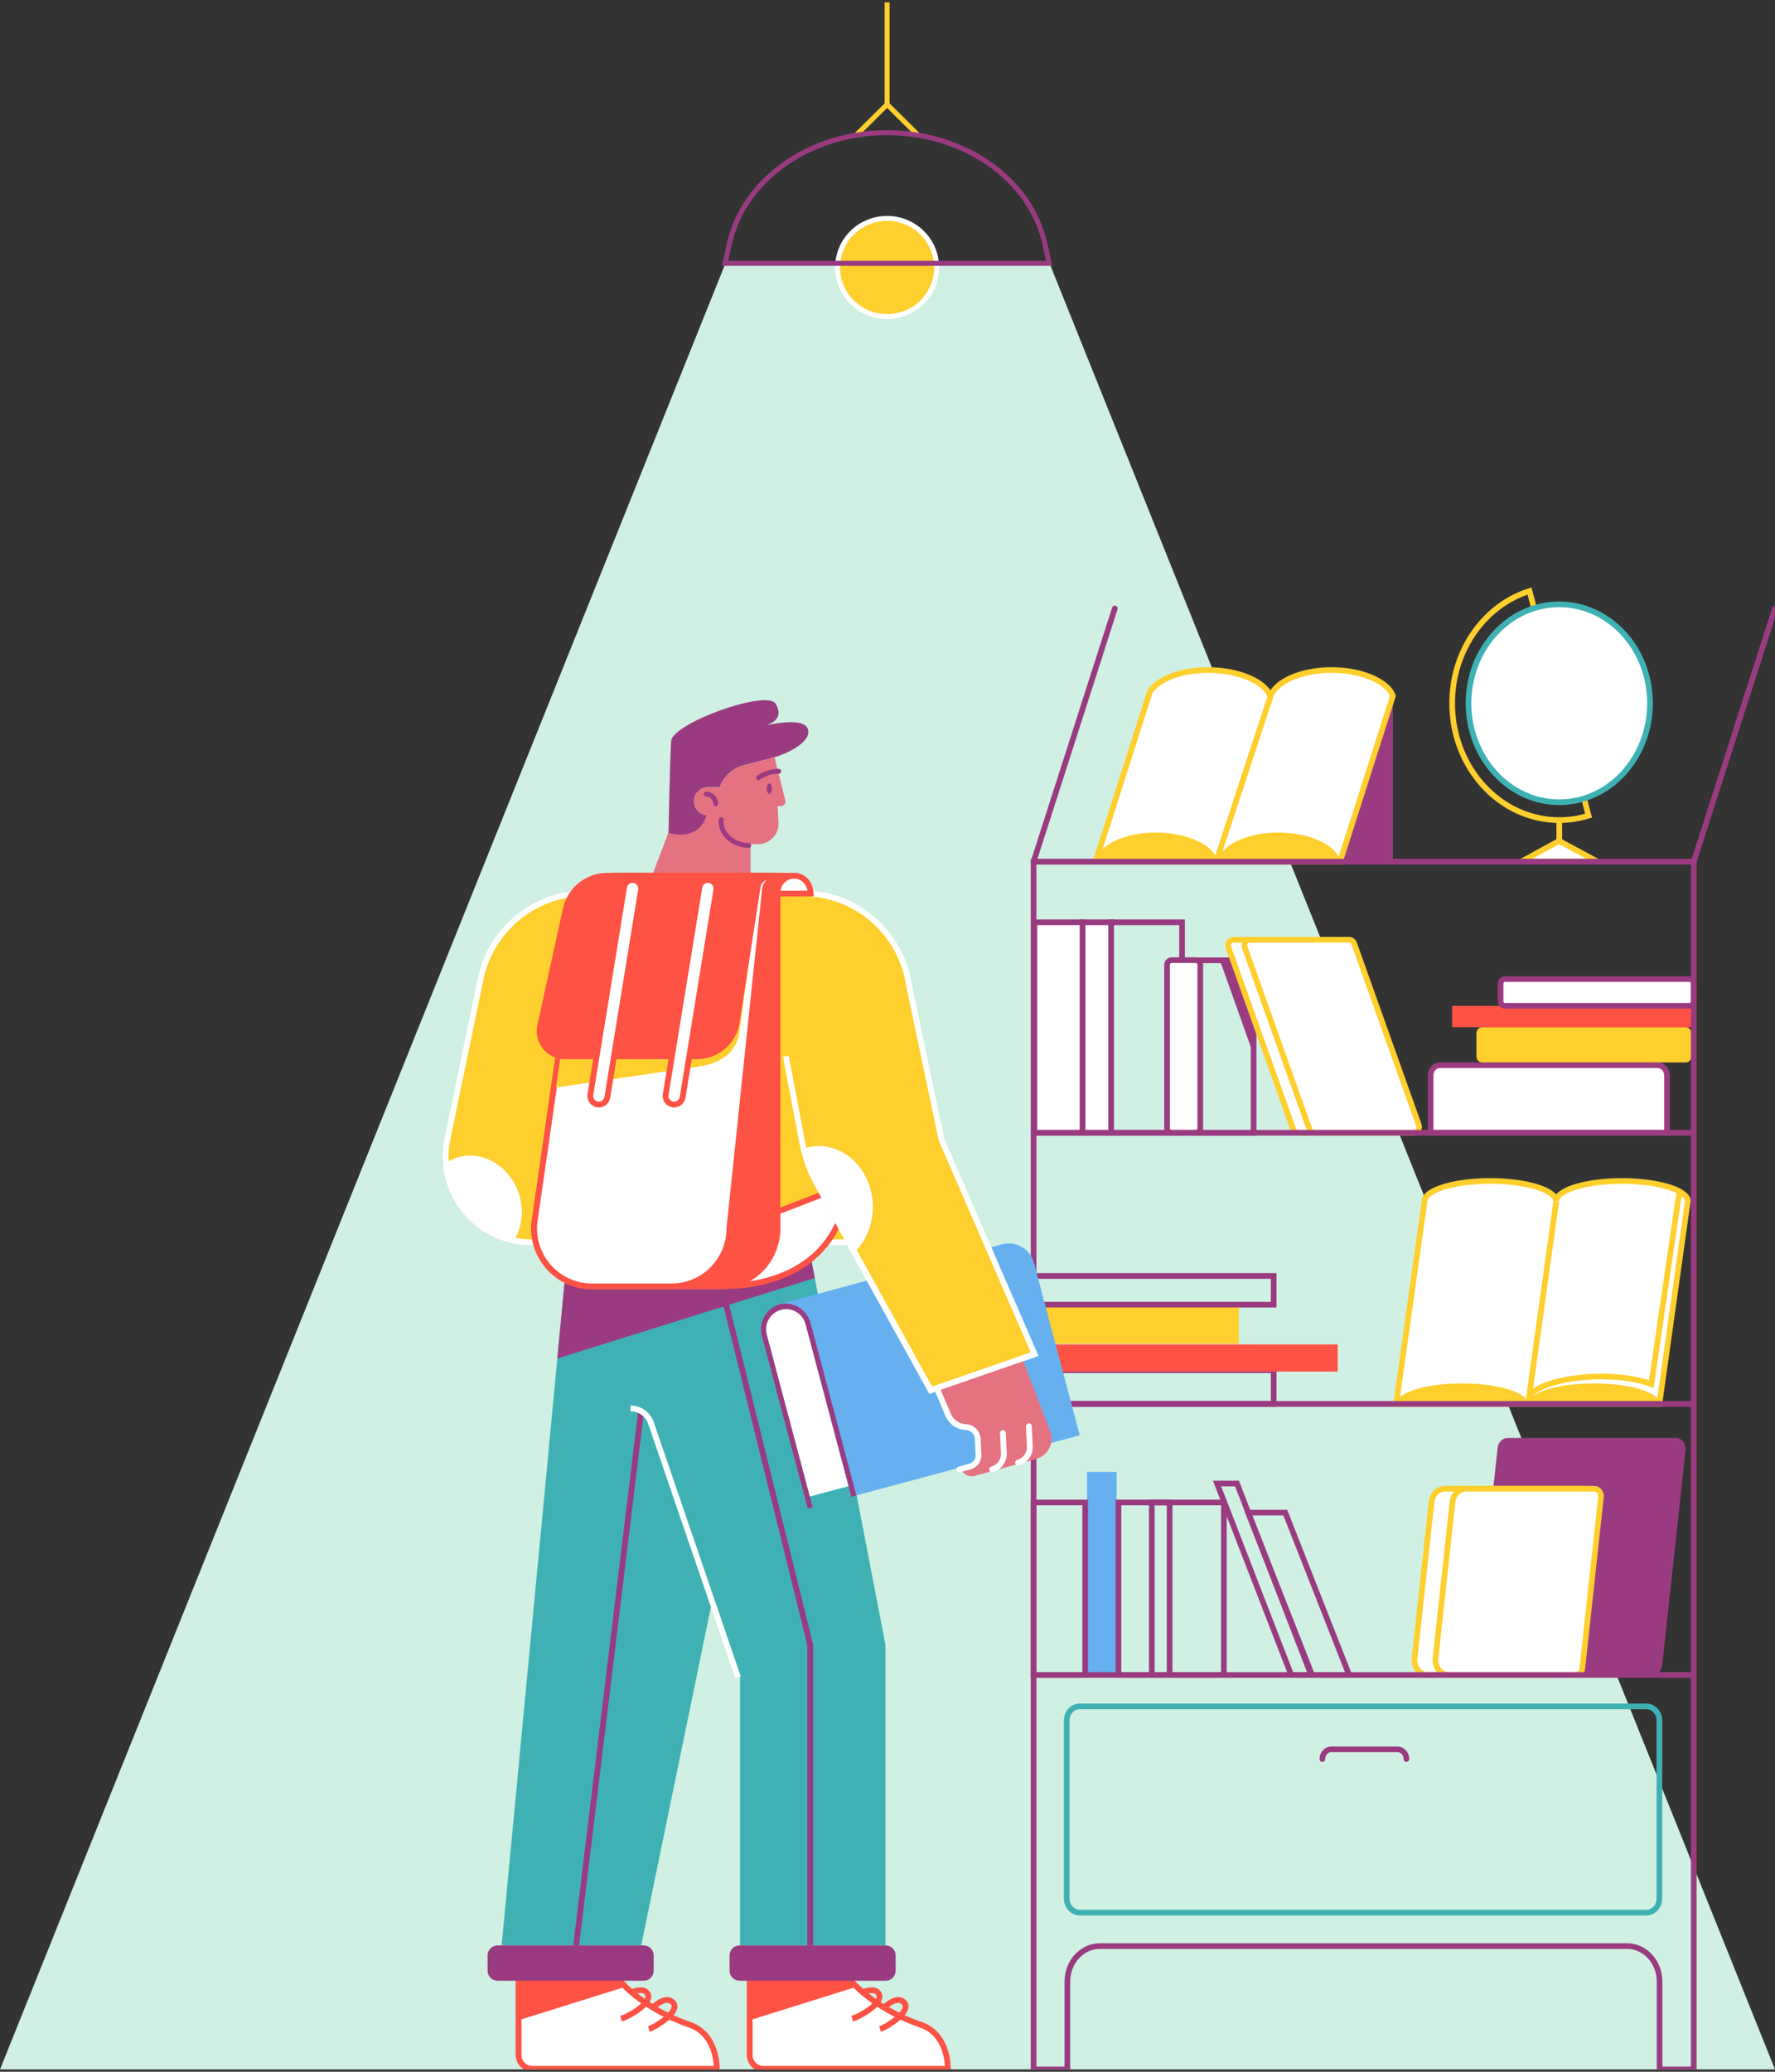 <svg width="378" height="441" viewBox="0 0 378 441" fill="none" xmlns="http://www.w3.org/2000/svg">
<rect x="0" y="0" width="378" height="441" fill="#333333" stroke="none"/>
<g clip-path="url(#clip0_1955_52919)">
<path d="M378 440.5H0L154.468 56.116H223.532L378 440.5Z" fill="#D0F0E4"/>
<path d="M182.366 28.719L188.913 22.231L195.46 28.719" stroke="#FFCF2D" stroke-width="1.063" stroke-miterlimit="10"/>
<path d="M188.914 22.231V0.5" stroke="#FFCF2D" stroke-width="1.063" stroke-miterlimit="10"/>
<path d="M188.914 67.385C194.736 67.385 199.455 62.708 199.455 56.939C199.455 51.17 194.736 46.493 188.914 46.493C183.093 46.493 178.374 51.17 178.374 56.939C178.374 62.708 183.093 67.385 188.914 67.385Z" fill="#FFCF2D" stroke="white" stroke-width="1.063" stroke-miterlimit="10"/>
<path d="M223.43 56.056H154.412L155.332 51.892C158.361 38.18 172.479 28.234 188.928 28.234C197.153 28.234 204.798 30.72 210.752 34.914C216.72 39.107 220.995 45.022 222.51 51.878L223.43 56.056Z" stroke="#9A3B82" stroke-width="1.063" stroke-miterlimit="10" stroke-linecap="round"/>
<path d="M237.78 313.319H231.498V356.544H237.78V313.319Z" fill="#66B0F0"/>
<path d="M351.846 356.544H316.086C314.795 356.544 313.797 355.326 313.957 353.933L318.934 308.141C319.067 306.966 319.985 306.081 321.063 306.081H356.823C358.114 306.081 359.112 307.299 358.952 308.692L353.975 354.485C353.842 355.659 352.924 356.544 351.846 356.544Z" fill="#9A3B82"/>
<path d="M332.361 356.544H304.121C302.391 356.544 301.047 354.891 301.246 353.019L304.866 319.672C305.039 318.091 306.277 316.887 307.741 316.887H336.66L332.361 356.544Z" fill="white" stroke="#FFCF2D" stroke-width="1.207" stroke-miterlimit="10"/>
<path d="M335.529 356.544H308.58C306.85 356.544 305.506 354.891 305.705 353.019L309.325 319.672C309.498 318.091 310.736 316.887 312.2 316.887H339.495C340.36 316.887 341.039 317.714 340.932 318.657L336.967 355.137C336.887 355.949 336.261 356.544 335.529 356.544Z" fill="white" stroke="#FFCF2D" stroke-width="1.207" stroke-miterlimit="10"/>
<path d="M249.078 319.817H238.178V356.544H249.078V319.817Z" stroke="#9A3B82" stroke-width="1.207" stroke-miterlimit="10" stroke-linecap="round"/>
<path d="M260.63 319.817H245.285V356.544H260.63V319.817Z" stroke="#9A3B82" stroke-width="1.207" stroke-miterlimit="10" stroke-linecap="round"/>
<path d="M279.223 356.544H274.977L259.18 315.785H263.426L279.223 356.544Z" stroke="#9A3B82" stroke-width="1.207" stroke-miterlimit="10" stroke-linecap="round"/>
<path d="M287.314 356.544H279.409L265.808 321.979H273.713L287.314 356.544Z" stroke="#9A3B82" stroke-width="1.207" stroke-miterlimit="10" stroke-linecap="round"/>
<path d="M231.099 319.817H220.106V356.544H231.099V319.817Z" stroke="#9A3B82" stroke-width="1.207" stroke-miterlimit="10" stroke-linecap="round"/>
<path d="M271.236 291.663H220.105V298.828H271.236V291.663Z" stroke="#9A3B82" stroke-width="1.207" stroke-miterlimit="10" stroke-linecap="round"/>
<path d="M284.877 286.18H220.105V291.953H284.877V286.18Z" fill="#FE5244"/>
<path d="M263.823 277.854H220.105V286.034H263.823V277.854Z" fill="#FFCF2D"/>
<path d="M271.236 271.602H220.105V277.709H271.236V271.602Z" stroke="#9A3B82" stroke-width="1.207" stroke-miterlimit="10" stroke-linecap="round"/>
<path d="M359.459 255.502L359.419 255.748L353.377 298.828H297.323L303.365 255.748L303.445 255.139C304.403 253.021 310.258 251.382 317.352 251.382C325.111 251.382 331.392 253.341 331.392 255.748C331.392 253.341 337.674 251.382 345.432 251.382C352.925 251.397 359.033 253.21 359.459 255.502Z" fill="white" stroke="#FFCF2D" stroke-width="1.207" stroke-miterlimit="10"/>
<path d="M325.417 298.843L331.405 255.763" stroke="#FFCF2D" stroke-width="1.207" stroke-miterlimit="10"/>
<path d="M325.417 298.843C325.417 296.435 319.135 294.477 311.377 294.477C303.618 294.477 297.336 296.435 297.336 298.843H325.417Z" fill="#FFCF2D"/>
<path d="M353.497 298.843C353.497 296.435 347.216 294.477 339.457 294.477C331.698 294.477 325.417 296.435 325.417 298.843H353.497Z" fill="#FFCF2D"/>
<path d="M325.63 297.929C325.55 295.521 331.765 293.331 339.524 293.026C344.368 292.838 349.146 293.578 351.661 294.636L357.65 253.602" stroke="#FFCF2D" stroke-width="1.207" stroke-miterlimit="10" stroke-linecap="round"/>
<path d="M354.987 241.127H304.655V228.914C304.655 227.71 305.546 226.738 306.651 226.738H353.004C354.108 226.738 355 227.71 355 228.914V241.127H354.987Z" fill="white" stroke="#9A3B82" stroke-width="1.207" stroke-miterlimit="10" stroke-linecap="round"/>
<path d="M359.005 226.158H315.633C314.954 226.158 314.422 225.564 314.422 224.838V219.979C314.422 219.239 314.968 218.659 315.633 218.659H359.005C359.684 218.659 360.216 219.254 360.216 219.979V224.838C360.216 225.564 359.67 226.158 359.005 226.158Z" fill="#FFCF2D"/>
<path d="M360.697 214.104H309.247V218.659H360.697V214.104Z" fill="#FE5244"/>
<path d="M359.765 214.104H320.492C319.973 214.104 319.56 213.64 319.56 213.089V209.419C319.56 208.853 319.986 208.404 320.492 208.404H359.765C360.284 208.404 360.696 208.868 360.696 209.419V213.089C360.696 213.64 360.284 214.104 359.765 214.104Z" fill="white" stroke="#9A3B82" stroke-width="1.207" stroke-miterlimit="10" stroke-linecap="round"/>
<path d="M251.727 196.321H236.622V241.128H251.727V196.321Z" stroke="#9A3B82" stroke-width="1.207" stroke-miterlimit="10" stroke-linecap="round"/>
<path d="M236.622 196.321H230.526V241.128H236.622V196.321Z" fill="white" stroke="#9A3B82" stroke-width="1.207" stroke-miterlimit="10" stroke-linecap="round"/>
<path d="M230.527 196.321H220.28V241.128H230.527V196.321Z" fill="white" stroke="#9A3B82" stroke-width="1.207" stroke-miterlimit="10" stroke-linecap="round"/>
<path d="M266.964 204.415H253.723V241.142H266.964V204.415Z" stroke="#9A3B82" stroke-width="1.207" stroke-miterlimit="10" stroke-linecap="round"/>
<path d="M254.683 241.128H249.466C248.96 241.128 248.534 240.678 248.534 240.112V205.402C248.534 204.85 248.947 204.386 249.466 204.386H254.683C255.188 204.386 255.614 204.836 255.614 205.402V240.112C255.601 240.678 255.188 241.128 254.683 241.128Z" fill="white" stroke="#9A3B82" stroke-width="1.207" stroke-miterlimit="10" stroke-linecap="round"/>
<path d="M266.967 204.415V224.548L259.793 204.415H266.967Z" fill="#9A3B82"/>
<path d="M297.627 241.128H276.44C275.974 241.128 275.548 240.809 275.388 240.344L261.627 201.732C261.335 200.92 261.88 200.049 262.679 200.049H283.866C284.331 200.049 284.757 200.368 284.917 200.833L298.678 239.445C298.971 240.257 298.425 241.128 297.627 241.128Z" fill="white" stroke="#FFCF2D" stroke-width="1.207" stroke-miterlimit="10"/>
<path d="M301.089 241.128H279.902C279.436 241.128 279.01 240.809 278.851 240.344L265.09 201.732C264.797 200.92 265.343 200.049 266.141 200.049H287.328C287.794 200.049 288.22 200.368 288.379 200.833L302.14 239.445C302.433 240.257 301.887 241.128 301.089 241.128Z" fill="white" stroke="#FFCF2D" stroke-width="1.207" stroke-miterlimit="10"/>
<path d="M338.299 173.621C336.316 174.23 334.213 174.564 332.058 174.564C319.455 174.564 309.247 163.438 309.247 149.702C309.247 138.373 316.207 128.8 325.723 125.812L338.299 173.621Z" stroke="#FFCF2D" stroke-width="1.207" stroke-miterlimit="10"/>
<path d="M332.058 174.563V183.426" stroke="#FFCF2D" stroke-width="1.207" stroke-miterlimit="10"/>
<path d="M332.058 170.763C342.73 170.763 351.381 161.334 351.381 149.702C351.381 138.07 342.73 128.641 332.058 128.641C321.385 128.641 312.734 138.07 312.734 149.702C312.734 161.334 321.385 170.763 332.058 170.763Z" fill="white" stroke="#3FB1B5" stroke-width="1.207" stroke-miterlimit="10"/>
<path d="M340.135 183.368H324.045L332.03 179.002L340.135 183.368Z" fill="white" stroke="#FFCF2D" stroke-width="1.207" stroke-miterlimit="10"/>
<path d="M360.699 183.426V440.5H353.419V421.788C353.419 417.625 350.318 414.246 346.499 414.246H234.229C230.41 414.246 227.309 417.625 227.309 421.788V440.5H220.109V183.426H360.699Z" stroke="#9A3B82" stroke-width="1.207" stroke-miterlimit="10" stroke-linecap="round"/>
<path d="M350.596 407.124H229.943C228.413 407.124 227.162 405.775 227.162 404.092V366.248C227.162 364.58 228.399 363.217 229.943 363.217H350.596C352.127 363.217 353.378 364.566 353.378 366.248V404.092C353.378 405.775 352.127 407.124 350.596 407.124Z" stroke="#3FB1B5" stroke-width="1.207" stroke-miterlimit="10"/>
<path d="M296.631 148.121V183.426H285.292L296.631 148.121Z" fill="#9A3B82"/>
<path d="M296.632 148.121L296.552 148.382L285.36 183.426H233.324L244.517 148.382L244.876 147.265C246.553 144.64 251.197 142.725 256.734 142.624C256.827 142.624 256.907 142.624 257 142.624C257.093 142.624 257.173 142.624 257.266 142.624C263.734 142.624 269.496 145.075 270.548 148.295C271.586 145.075 277.095 142.624 283.563 142.624C289.898 142.624 295.447 144.988 296.632 148.121Z" fill="white" stroke="#FFCF2D" stroke-width="1.207" stroke-miterlimit="10"/>
<path d="M270.535 148.295L259.236 182.701" stroke="#FFCF2D" stroke-width="1.207" stroke-miterlimit="10" stroke-linecap="round"/>
<path d="M259.209 182.991H233.324C234.282 179.728 239.659 177.218 246.127 177.218C252.621 177.218 258.251 179.728 259.209 182.991Z" fill="#FFCF2D"/>
<path d="M285.293 182.991H259.408C260.366 179.728 265.743 177.218 272.211 177.218C278.705 177.218 284.335 179.728 285.293 182.991Z" fill="#FFCF2D"/>
<path d="M281.606 374.43C281.606 373.298 282.445 372.37 283.496 372.37H297.616C298.654 372.37 299.506 373.284 299.506 374.43" stroke="#9A3B82" stroke-width="1.207" stroke-miterlimit="10" stroke-linecap="round"/>
<path d="M220.109 298.843H360.699" stroke="#9A3B82" stroke-width="1.207" stroke-miterlimit="10" stroke-linecap="round"/>
<path d="M220.109 241.127H360.699" stroke="#9A3B82" stroke-width="1.207" stroke-miterlimit="10" stroke-linecap="round"/>
<path d="M220.109 356.544H360.699" stroke="#9A3B82" stroke-width="1.207" stroke-miterlimit="10" stroke-linecap="round"/>
<path d="M237.41 129.525L220.109 183.426H360.699L377.999 129.525" stroke="#9A3B82" stroke-width="1.207" stroke-miterlimit="10" stroke-linecap="round" stroke-linejoin="round"/>
<path d="M110.43 421.624V437.416C110.43 439.057 111.743 440.377 113.374 440.377H152.635C152.635 440.377 152.866 433.047 146.89 431.001C136.743 427.532 132.009 421.624 132.009 421.624H110.43Z" fill="white" stroke="#FE5244" stroke-width="1.235" stroke-miterlimit="10"/>
<path d="M132.268 429.709C133.87 429.259 139.644 426.051 137.666 424.062C136.728 423.119 134.476 424.062 134.476 424.062" stroke="#FE5244" stroke-width="1.235" stroke-miterlimit="10"/>
<path d="M138.187 431.886C139.789 431.436 145.332 427.851 143.152 426.095C141.507 424.759 139.039 427.343 139.039 427.343" stroke="#FE5244" stroke-width="1.235" stroke-miterlimit="10"/>
<path d="M133.221 422.901L110.43 430.028V421.624H132.023C132.023 421.624 132.413 422.118 133.221 422.901Z" fill="#FE5244"/>
<path d="M159.651 421.624V437.416C159.651 439.057 160.964 440.377 162.595 440.377H201.856C201.856 440.377 202.087 433.047 196.111 431.001C185.964 427.532 181.23 421.624 181.23 421.624H159.651Z" fill="white" stroke="#FE5244" stroke-width="1.235" stroke-miterlimit="10"/>
<path d="M181.489 429.709C183.091 429.259 188.865 426.051 186.888 424.062C185.949 423.119 183.698 424.062 183.698 424.062" stroke="#FE5244" stroke-width="1.235" stroke-miterlimit="10"/>
<path d="M187.408 431.886C189.01 431.436 194.553 427.851 192.374 426.095C190.728 424.759 188.26 427.343 188.26 427.343" stroke="#FE5244" stroke-width="1.235" stroke-miterlimit="10"/>
<path d="M182.442 422.901L159.651 430.028V421.624H181.244C181.244 421.624 181.634 422.118 182.442 422.901Z" fill="#FE5244"/>
<path d="M121.038 264.427L106.821 414.105H136.555L151.494 341.574L157.6 357.032V414.105H188.561V350.109L172.049 264.427H121.038Z" fill="#3FB1B5"/>
<path d="M136.525 300.38L122.697 414.105" stroke="#9A3B82" stroke-width="1.235" stroke-miterlimit="10"/>
<path d="M172.538 414.105V350.109L153.139 271.684" stroke="#9A3B82" stroke-width="1.235" stroke-miterlimit="10"/>
<path d="M157.167 357.032L138.634 302.906C137.999 301.048 136.252 299.8 134.289 299.8" stroke="white" stroke-width="1.235" stroke-miterlimit="10"/>
<path d="M118.687 289.175L121.04 264.427H172.05L173.508 272.033L118.687 289.175Z" fill="#9A3B82"/>
<path d="M188.619 421.624H157.484C156.315 421.624 155.362 420.666 155.362 419.491V416.239C155.362 415.063 156.315 414.105 157.484 414.105H188.619C189.788 414.105 190.74 415.063 190.74 416.239V419.491C190.726 420.666 189.788 421.624 188.619 421.624Z" fill="#9A3B82"/>
<path d="M137.09 421.624H105.955C104.786 421.624 103.833 420.666 103.833 419.491V416.239C103.833 415.063 104.786 414.105 105.955 414.105H137.09C138.259 414.105 139.212 415.063 139.212 416.239V419.491C139.197 420.666 138.259 421.624 137.09 421.624Z" fill="#9A3B82"/>
<path d="M220.189 268.81L229.946 305.519L181.303 318.597L171.531 281.859C171.228 280.713 170.492 279.813 169.554 279.261C168.616 278.71 167.461 278.521 166.321 278.826C164.054 279.435 162.698 281.787 163.304 284.066L173.076 320.803L172.008 321.093L162.25 284.385C161.471 281.468 163.145 278.477 166.003 277.607C166.061 277.592 166.119 277.578 166.176 277.563L213.405 264.862C216.364 264.079 219.395 265.849 220.189 268.81Z" fill="#66B0F0"/>
<path d="M172.614 281.613L182.371 318.321L181.303 318.611L171.531 281.874C171.228 280.727 170.492 279.827 169.554 279.276C168.616 278.724 167.461 278.535 166.321 278.84C164.054 279.45 162.698 281.801 163.304 284.08L173.076 320.818L172.008 321.108L162.25 284.399C161.471 281.482 163.145 278.492 166.003 277.621C168.904 276.939 171.834 278.695 172.614 281.613Z" fill="#9A3B82"/>
<path d="M171.53 281.86L180.696 316.347L172.468 318.554L163.303 284.066C162.697 281.787 164.039 279.436 166.319 278.826C167.46 278.521 168.614 278.71 169.553 279.261C170.491 279.813 171.227 280.713 171.53 281.86Z" fill="white"/>
<path d="M220.332 288.26L198.205 295.924L180.739 264.427H113.043C101.539 264.427 92.937 253.787 95.29 242.465L102.333 208.442C104.542 197.788 113.881 190.153 124.692 190.153H170.982C182.197 190.153 191.753 198.34 193.528 209.473L200.5 242.596L220.332 288.26Z" fill="#FFCF2D" stroke="white" stroke-width="1.235" stroke-miterlimit="10"/>
<path d="M109.434 264.064C101.467 262.453 95.549 255.631 94.942 247.589C95.549 247.168 96.227 246.805 96.949 246.544C102.188 244.599 108.178 247.792 110.358 253.671C111.7 257.358 111.239 261.219 109.434 264.064Z" fill="white"/>
<path d="M159.84 169.746V190.168H137.424L142.591 176.582L159.84 169.746Z" fill="#E57281"/>
<path d="M164.995 161.153C164.981 161.153 164.952 161.167 164.937 161.167L158.283 162.938C155.901 163.577 154.068 165.347 153.289 167.583H150.734C149.117 167.583 147.804 168.904 147.804 170.529V170.573C147.804 172.111 148.973 173.374 150.474 173.505C150.46 173.519 150.46 173.519 150.46 173.519C150.46 173.519 149.276 179.18 142.362 177.279C142.362 177.279 142.637 162.386 142.925 157.756C143.171 153.939 163.306 146.71 165.168 149.787C166.814 152.516 164.908 153.793 163.292 154.36C166.15 153.75 171.548 152.937 172.097 155.361C172.732 158.177 167.03 160.615 164.995 161.153Z" fill="#9A3B82"/>
<path d="M166.294 171.589H165.586L165.788 175.072C165.933 177.569 163.941 179.688 161.458 179.688H158.34C155.338 179.688 152.899 177.235 152.899 174.216V173.534H150.748C149.131 173.534 147.818 172.213 147.818 170.587V170.544C147.818 168.918 149.131 167.597 150.748 167.597H153.303C154.082 165.362 155.915 163.577 158.297 162.952L164.951 161.182L167.232 170.37C167.463 170.95 166.914 171.589 166.294 171.589Z" fill="#E57281"/>
<path d="M153.577 174.492C153.274 177.685 156.45 179.964 159.452 179.964" stroke="#9A3B82" stroke-width="1.029" stroke-miterlimit="10" stroke-linecap="round"/>
<path d="M152.407 171.082C152.407 169.949 151.498 169.034 150.373 169.034" stroke="#9A3B82" stroke-width="1.029" stroke-miterlimit="10" stroke-linecap="round"/>
<path d="M163.839 169.006C164.134 169.006 164.373 168.506 164.373 167.888C164.373 167.271 164.134 166.77 163.839 166.77C163.544 166.77 163.305 167.271 163.305 167.888C163.305 168.506 163.544 169.006 163.839 169.006Z" fill="#9A3B82"/>
<path d="M161.529 165.537C161.529 165.537 163.304 164.172 165.844 164.172" stroke="#9A3B82" stroke-width="1.029" stroke-miterlimit="10" stroke-linecap="round"/>
<path d="M154.658 273.73C154.658 273.73 172.339 274.5 178.561 260.231L175.27 254.179L165.44 257.982L154.658 273.73Z" fill="white" stroke="#FE5244" stroke-width="1.235" stroke-miterlimit="10"/>
<path d="M168.816 186.423C167.964 186.496 167.185 186.873 166.607 187.454C165.972 188.093 165.568 188.978 165.568 189.965V261.48C165.568 268.302 160.069 273.833 153.285 273.833H126.018C118.686 273.833 113.028 267.432 113.807 260.16V260.145L123.622 192.258C124.113 188.905 126.957 186.423 130.334 186.423H168.816Z" fill="#FE5244" stroke="#FE5244" stroke-width="1.235" stroke-miterlimit="10"/>
<path d="M166.073 186.423C165.221 186.496 164.442 186.873 163.865 187.454C163.33 187.991 162.97 188.688 162.869 189.471C162.854 189.631 162.84 189.791 162.84 189.95L162.262 195.423L155.334 261.466C155.334 268.288 149.835 273.818 143.05 273.818H126.033C118.7 273.818 113.042 267.417 113.821 260.145V260.13L118.253 229.446L123.637 192.244C123.68 191.924 123.752 191.605 123.839 191.286C124.676 188.426 127.303 186.409 130.334 186.409H166.073V186.423Z" fill="white" stroke="#FE5244" stroke-width="1.235" stroke-miterlimit="10"/>
<path d="M159.997 200.662L157.413 220.156C156.561 224.148 153.472 226.281 148.998 227.007L118.397 231.478L122.858 200.648H159.997V200.662Z" fill="#FFCF2D"/>
<path d="M164.976 186.423H164.211C162.826 186.408 161.613 187.396 161.339 188.774L156.835 217.993C155.984 221.985 152.476 224.844 148.42 224.844H120.259C116.853 224.844 114.312 221.68 115.049 218.327L120.476 193.535C121.385 189.384 125.051 186.423 129.281 186.423H164.976Z" fill="#FE5244" stroke="#FE5244" stroke-width="1.235" stroke-miterlimit="10"/>
<path d="M141.764 232.973L148.938 188.862C149.083 187.976 149.848 187.309 150.742 187.309C151.868 187.309 152.734 188.325 152.547 189.457L145.373 233.568C145.229 234.453 144.464 235.121 143.569 235.121C142.443 235.121 141.577 234.105 141.764 232.973Z" fill="white" stroke="#FE5244" stroke-width="1.235" stroke-miterlimit="10"/>
<path d="M125.73 232.973L132.904 188.862C133.048 187.976 133.813 187.309 134.708 187.309C135.834 187.309 136.7 188.325 136.512 189.457L129.338 233.568C129.194 234.453 128.429 235.121 127.534 235.121C126.408 235.121 125.542 234.105 125.73 232.973Z" fill="white" stroke="#FE5244" stroke-width="1.235" stroke-miterlimit="10"/>
<path d="M172.641 190.183L165.583 190.212V189.965C165.583 188.978 165.973 188.093 166.622 187.454C167.2 186.873 167.965 186.496 168.831 186.423H169.408C171.183 186.568 172.584 188.078 172.641 190.183Z" fill="white" stroke="#FE5244" stroke-width="1.235" stroke-miterlimit="10"/>
<path d="M217.692 289.175L223.639 304.604C224.592 307.086 223.206 309.844 220.666 310.555L207.603 314.155C206.809 314.373 205.972 314.184 205.351 313.647L204.023 312.486L206.737 311.76C207.935 311.441 208.743 310.323 208.685 309.075L208.382 305.998C208.324 304.619 207.213 303.516 205.842 303.472H205.986C204.326 303.414 202.709 302.383 202.06 300.845L199.981 295.286L217.692 289.175Z" fill="#E57281"/>
<path d="M204.297 312.791L206.433 312.21C207.631 311.891 208.439 310.918 208.382 309.67L208.223 306.303C208.165 304.924 207.054 303.821 205.682 303.777C204.022 303.719 202.55 302.688 201.901 301.15L199.678 295.881" stroke="white" stroke-width="1.235" stroke-miterlimit="10" stroke-linecap="round"/>
<path d="M211.282 312.762C212.812 312.355 213.851 310.933 213.779 309.336L213.577 305.04" stroke="white" stroke-width="1.235" stroke-miterlimit="10" stroke-linecap="round"/>
<path d="M216.811 311.325C218.34 310.918 219.379 309.496 219.307 307.899L219.105 303.603" stroke="white" stroke-width="1.235" stroke-miterlimit="10" stroke-linecap="round"/>
<path d="M167.361 224.844L170.854 243.22C171.446 246.355 172.543 249.389 174.087 252.176L198.192 295.924L220.32 288.26" stroke="white" stroke-width="1.235" stroke-miterlimit="10"/>
<path d="M181.983 266.517L174.087 252.176C172.759 249.752 171.764 247.168 171.128 244.483C171.879 244.236 172.658 244.062 173.481 243.989C179.717 243.438 185.245 248.707 185.837 255.747C186.183 260.014 184.639 263.947 181.983 266.517Z" fill="white"/>
</g>
<defs>
<clipPath id="clip0_1955_52919">
<rect width="378" height="440" fill="white" transform="translate(0 0.5)"/>
</clipPath>
</defs>
</svg>
